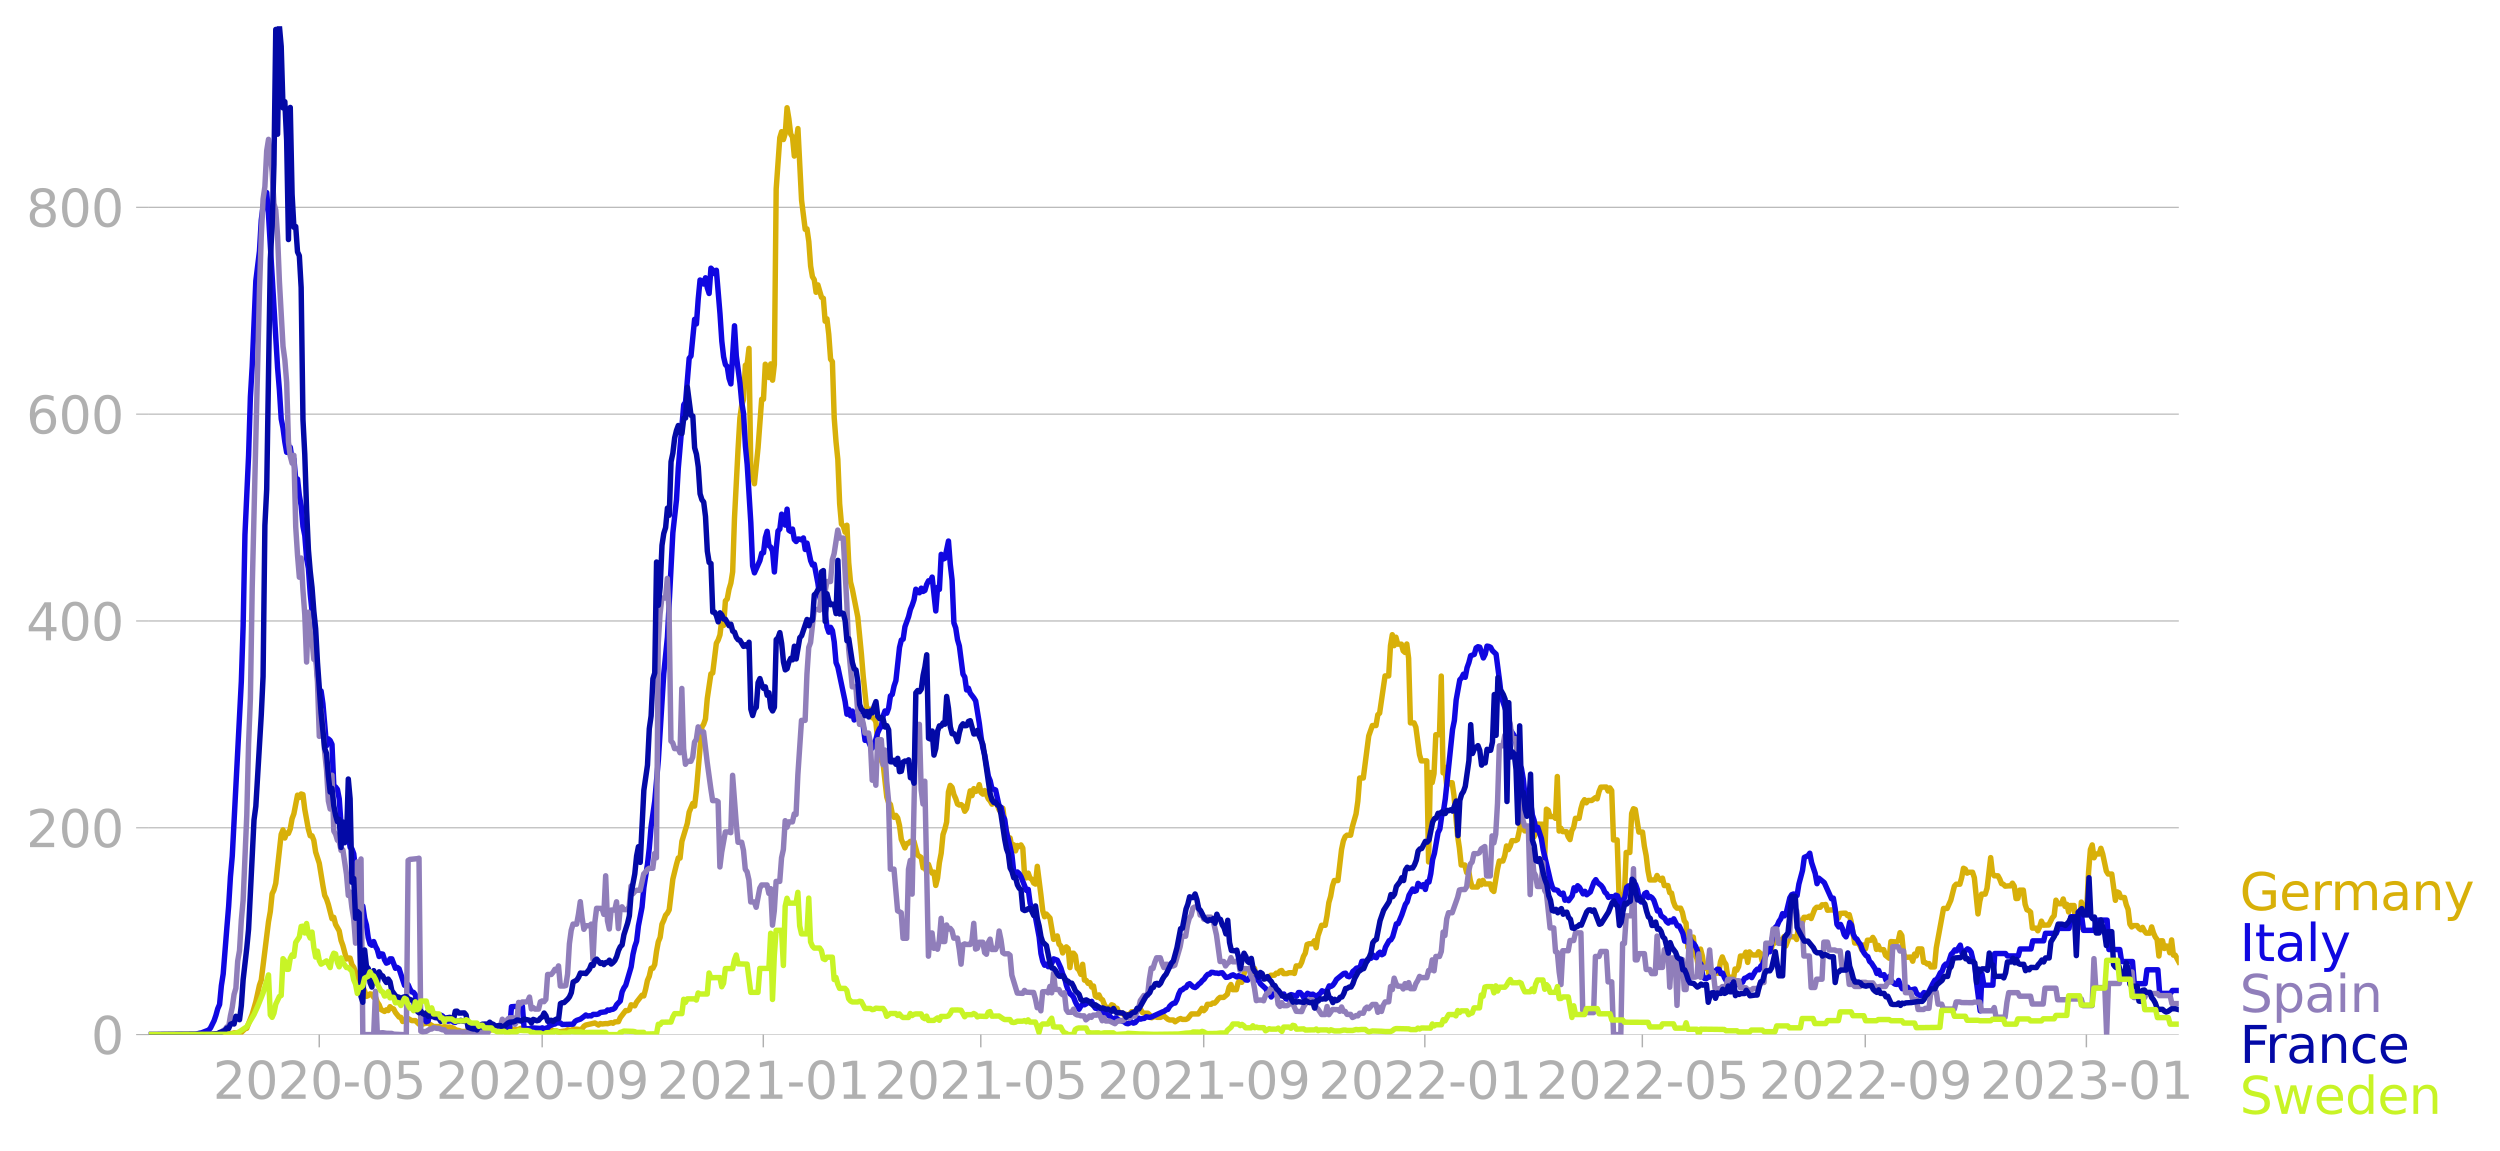 <svg xmlns="http://www.w3.org/2000/svg" xmlns:xlink="http://www.w3.org/1999/xlink" width="916.28" height="421.727" viewBox="0 0 687.21 316.295"><defs><style>*{stroke-linejoin:round;stroke-linecap:butt}</style></defs><g id="figure_1"><path id="patch_1" d="M0 316.295h687.21V0H0v316.295z" style="fill:none"/><g id="axes_1"><path id="patch_2" d="M40.922 284.4h558V7.2h-558v277.2z" style="fill:none"/><g id="matplotlib.axis_1"><g id="xtick_1"><g id="line2d_1"><defs><path id="me4a61883ad" d="M0 0v3.5" style="stroke:#b0b0b0;stroke-width:.4"/></defs><use xlink:href="#me4a61883ad" x="87.755" y="284.4" style="fill:#b0b0b0;stroke:#b0b0b0;stroke-width:.4"/></g><g id="text_1" style="fill:#b0b0b0" transform="matrix(.14 0 0 -.14 58.507 302.038)"><defs><path id="DejaVuSans-32" d="M1228 531h2203V0H469v531q359 372 979 998 621 627 780 809 303 340 423 576 121 236 121 464 0 372-261 606-261 235-680 235-297 0-627-103-329-103-704-313v638q381 153 712 231 332 78 607 78 725 0 1156-363 431-362 431-968 0-288-108-546-107-257-392-607-78-91-497-524-418-433-1181-1211z" transform="scale(.016)"/><path id="DejaVuSans-30" d="M2034 4250q-487 0-733-480-245-479-245-1442 0-959 245-1439 246-480 733-480 491 0 736 480 246 480 246 1439 0 963-246 1442-245 480-736 480zm0 500q785 0 1199-621 414-620 414-1801 0-1178-414-1799Q2819-91 2034-91q-784 0-1198 620-414 621-414 1799 0 1181 414 1801 414 621 1198 621z" transform="scale(.016)"/><path id="DejaVuSans-2d" d="M313 2009h1684v-512H313v512z" transform="scale(.016)"/><path id="DejaVuSans-35" d="M691 4666h2478v-532H1269V2991q137 47 274 70 138 23 276 23 781 0 1237-428 457-428 457-1159 0-753-469-1171Q2575-91 1722-91q-294 0-599 50Q819 9 494 109v635q281-153 581-228t634-75q541 0 856 284 316 284 316 772 0 487-316 771-315 285-856 285-253 0-505-56-251-56-513-175v2344z" transform="scale(.016)"/></defs><use xlink:href="#DejaVuSans-32"/><use xlink:href="#DejaVuSans-30" x="63.623"/><use xlink:href="#DejaVuSans-32" x="127.246"/><use xlink:href="#DejaVuSans-30" x="190.869"/><use xlink:href="#DejaVuSans-2d" x="254.492"/><use xlink:href="#DejaVuSans-30" x="290.576"/><use xlink:href="#DejaVuSans-35" x="354.199"/></g></g><g id="xtick_2"><use xlink:href="#me4a61883ad" id="line2d_2" x="149.035" y="284.4" style="fill:#b0b0b0;stroke:#b0b0b0;stroke-width:.4"/><g id="text_2" style="fill:#b0b0b0" transform="matrix(.14 0 0 -.14 119.787 302.038)"><defs><path id="DejaVuSans-39" d="M703 97v575q238-113 481-172 244-59 479-59 625 0 954 420 330 420 377 1277-181-269-460-413-278-144-615-144-700 0-1108 423-408 424-408 1159 0 718 425 1152 425 435 1131 435 810 0 1236-621 427-620 427-1801 0-1103-524-1761Q2575-91 1691-91q-238 0-482 47Q966 3 703 97zm1256 1978q425 0 673 290 249 291 249 798 0 503-249 795-248 292-673 292t-673-292q-248-292-248-795 0-507 248-798 248-290 673-290z" transform="scale(.016)"/></defs><use xlink:href="#DejaVuSans-32"/><use xlink:href="#DejaVuSans-30" x="63.623"/><use xlink:href="#DejaVuSans-32" x="127.246"/><use xlink:href="#DejaVuSans-30" x="190.869"/><use xlink:href="#DejaVuSans-2d" x="254.492"/><use xlink:href="#DejaVuSans-30" x="290.576"/><use xlink:href="#DejaVuSans-39" x="354.199"/></g></g><g id="xtick_3"><use xlink:href="#me4a61883ad" id="line2d_3" x="209.817" y="284.4" style="fill:#b0b0b0;stroke:#b0b0b0;stroke-width:.4"/><g id="text_3" style="fill:#b0b0b0" transform="matrix(.14 0 0 -.14 180.57 302.038)"><defs><path id="DejaVuSans-31" d="M794 531h1031v3560L703 3866v575l1116 225h631V531h1031V0H794v531z" transform="scale(.016)"/></defs><use xlink:href="#DejaVuSans-32"/><use xlink:href="#DejaVuSans-30" x="63.623"/><use xlink:href="#DejaVuSans-32" x="127.246"/><use xlink:href="#DejaVuSans-31" x="190.869"/><use xlink:href="#DejaVuSans-2d" x="254.492"/><use xlink:href="#DejaVuSans-30" x="290.576"/><use xlink:href="#DejaVuSans-31" x="354.199"/></g></g><g id="xtick_4"><use xlink:href="#me4a61883ad" id="line2d_4" x="269.603" y="284.4" style="fill:#b0b0b0;stroke:#b0b0b0;stroke-width:.4"/><g id="text_4" style="fill:#b0b0b0" transform="matrix(.14 0 0 -.14 240.355 302.038)"><use xlink:href="#DejaVuSans-32"/><use xlink:href="#DejaVuSans-30" x="63.623"/><use xlink:href="#DejaVuSans-32" x="127.246"/><use xlink:href="#DejaVuSans-31" x="190.869"/><use xlink:href="#DejaVuSans-2d" x="254.492"/><use xlink:href="#DejaVuSans-30" x="290.576"/><use xlink:href="#DejaVuSans-35" x="354.199"/></g></g><g id="xtick_5"><use xlink:href="#me4a61883ad" id="line2d_5" x="330.883" y="284.4" style="fill:#b0b0b0;stroke:#b0b0b0;stroke-width:.4"/><g id="text_5" style="fill:#b0b0b0" transform="matrix(.14 0 0 -.14 301.635 302.038)"><use xlink:href="#DejaVuSans-32"/><use xlink:href="#DejaVuSans-30" x="63.623"/><use xlink:href="#DejaVuSans-32" x="127.246"/><use xlink:href="#DejaVuSans-31" x="190.869"/><use xlink:href="#DejaVuSans-2d" x="254.492"/><use xlink:href="#DejaVuSans-30" x="290.576"/><use xlink:href="#DejaVuSans-39" x="354.199"/></g></g><g id="xtick_6"><use xlink:href="#me4a61883ad" id="line2d_6" x="391.665" y="284.4" style="fill:#b0b0b0;stroke:#b0b0b0;stroke-width:.4"/><g id="text_6" style="fill:#b0b0b0" transform="matrix(.14 0 0 -.14 362.417 302.038)"><use xlink:href="#DejaVuSans-32"/><use xlink:href="#DejaVuSans-30" x="63.623"/><use xlink:href="#DejaVuSans-32" x="127.246"/><use xlink:href="#DejaVuSans-32" x="190.869"/><use xlink:href="#DejaVuSans-2d" x="254.492"/><use xlink:href="#DejaVuSans-30" x="290.576"/><use xlink:href="#DejaVuSans-31" x="354.199"/></g></g><g id="xtick_7"><use xlink:href="#me4a61883ad" id="line2d_7" x="451.451" y="284.4" style="fill:#b0b0b0;stroke:#b0b0b0;stroke-width:.4"/><g id="text_7" style="fill:#b0b0b0" transform="matrix(.14 0 0 -.14 422.203 302.038)"><use xlink:href="#DejaVuSans-32"/><use xlink:href="#DejaVuSans-30" x="63.623"/><use xlink:href="#DejaVuSans-32" x="127.246"/><use xlink:href="#DejaVuSans-32" x="190.869"/><use xlink:href="#DejaVuSans-2d" x="254.492"/><use xlink:href="#DejaVuSans-30" x="290.576"/><use xlink:href="#DejaVuSans-35" x="354.199"/></g></g><g id="xtick_8"><use xlink:href="#me4a61883ad" id="line2d_8" x="512.731" y="284.4" style="fill:#b0b0b0;stroke:#b0b0b0;stroke-width:.4"/><g id="text_8" style="fill:#b0b0b0" transform="matrix(.14 0 0 -.14 483.483 302.038)"><use xlink:href="#DejaVuSans-32"/><use xlink:href="#DejaVuSans-30" x="63.623"/><use xlink:href="#DejaVuSans-32" x="127.246"/><use xlink:href="#DejaVuSans-32" x="190.869"/><use xlink:href="#DejaVuSans-2d" x="254.492"/><use xlink:href="#DejaVuSans-30" x="290.576"/><use xlink:href="#DejaVuSans-39" x="354.199"/></g></g><g id="xtick_9"><use xlink:href="#me4a61883ad" id="line2d_9" x="573.514" y="284.4" style="fill:#b0b0b0;stroke:#b0b0b0;stroke-width:.4"/><g id="text_9" style="fill:#b0b0b0" transform="matrix(.14 0 0 -.14 544.266 302.038)"><defs><path id="DejaVuSans-33" d="M2597 2516q453-97 707-404 255-306 255-756 0-690-475-1069Q2609-91 1734-91q-293 0-604 58T488 141v609q262-153 574-231 313-78 654-78 593 0 904 234t311 681q0 413-289 645-289 233-804 233h-544v519h569q465 0 712 186t247 536q0 359-255 551-254 193-729 193-260 0-557-57-297-56-653-174v562q360 100 674 150t592 50q719 0 1137-327 419-326 419-882 0-388-222-655t-631-370z" transform="scale(.016)"/></defs><use xlink:href="#DejaVuSans-32"/><use xlink:href="#DejaVuSans-30" x="63.623"/><use xlink:href="#DejaVuSans-32" x="127.246"/><use xlink:href="#DejaVuSans-33" x="190.869"/><use xlink:href="#DejaVuSans-2d" x="254.492"/><use xlink:href="#DejaVuSans-30" x="290.576"/><use xlink:href="#DejaVuSans-31" x="354.199"/></g></g></g><g id="matplotlib.axis_2"><g id="ytick_1"><path id="line2d_10" d="M40.922 284.4h558" clip-path="url(#peabf8c3497)" style="fill:none;stroke:#b0b0b0;stroke-width:.3;stroke-linecap:square"/><g id="line2d_11"><defs><path id="m0262e76684" d="M0 0h-3.5" style="stroke:#b0b0b0;stroke-width:.3"/></defs><use xlink:href="#m0262e76684" x="40.922" y="284.4" style="fill:#b0b0b0;stroke:#b0b0b0;stroke-width:.3"/></g><use xlink:href="#DejaVuSans-30" id="text_10" style="fill:#b0b0b0" transform="matrix(.14 0 0 -.14 25.015 289.719)"/></g><g id="ytick_2"><path id="line2d_12" d="M40.922 227.547h558" clip-path="url(#peabf8c3497)" style="fill:none;stroke:#b0b0b0;stroke-width:.3;stroke-linecap:square"/><use xlink:href="#m0262e76684" id="line2d_13" x="40.922" y="227.547" style="fill:#b0b0b0;stroke:#b0b0b0;stroke-width:.3"/><g id="text_11" style="fill:#b0b0b0" transform="matrix(.14 0 0 -.14 7.2 232.866)"><use xlink:href="#DejaVuSans-32"/><use xlink:href="#DejaVuSans-30" x="63.623"/><use xlink:href="#DejaVuSans-30" x="127.246"/></g></g><g id="ytick_3"><path id="line2d_14" d="M40.922 170.694h558" clip-path="url(#peabf8c3497)" style="fill:none;stroke:#b0b0b0;stroke-width:.3;stroke-linecap:square"/><use xlink:href="#m0262e76684" id="line2d_15" x="40.922" y="170.694" style="fill:#b0b0b0;stroke:#b0b0b0;stroke-width:.3"/><g id="text_12" style="fill:#b0b0b0" transform="matrix(.14 0 0 -.14 7.2 176.012)"><defs><path id="DejaVuSans-34" d="M2419 4116 825 1625h1594v2491zm-166 550h794V1625h666v-525h-666V0h-628v1100H313v609l1940 2957z" transform="scale(.016)"/></defs><use xlink:href="#DejaVuSans-34"/><use xlink:href="#DejaVuSans-30" x="63.623"/><use xlink:href="#DejaVuSans-30" x="127.246"/></g></g><g id="ytick_4"><path id="line2d_16" d="M40.922 113.84h558" clip-path="url(#peabf8c3497)" style="fill:none;stroke:#b0b0b0;stroke-width:.3;stroke-linecap:square"/><use xlink:href="#m0262e76684" id="line2d_17" x="40.922" y="113.84" style="fill:#b0b0b0;stroke:#b0b0b0;stroke-width:.3"/><g id="text_13" style="fill:#b0b0b0" transform="matrix(.14 0 0 -.14 7.2 119.16)"><defs><path id="DejaVuSans-36" d="M2113 2584q-425 0-674-291-248-290-248-796 0-503 248-796 249-292 674-292t673 292q248 293 248 796 0 506-248 796-248 291-673 291zm1253 1979v-575q-238 112-480 171-242 60-480 60-625 0-955-422-329-422-376-1275 184 272 462 417 279 145 613 145 703 0 1111-427 408-426 408-1160 0-719-425-1154Q2819-91 2113-91q-810 0-1238 620-428 621-428 1799 0 1106 525 1764t1409 658q238 0 480-47t505-140z" transform="scale(.016)"/></defs><use xlink:href="#DejaVuSans-36"/><use xlink:href="#DejaVuSans-30" x="63.623"/><use xlink:href="#DejaVuSans-30" x="127.246"/></g></g><g id="ytick_5"><path id="line2d_18" d="M40.922 56.987h558" clip-path="url(#peabf8c3497)" style="fill:none;stroke:#b0b0b0;stroke-width:.3;stroke-linecap:square"/><use xlink:href="#m0262e76684" id="line2d_19" x="40.922" y="56.987" style="fill:#b0b0b0;stroke:#b0b0b0;stroke-width:.3"/><g id="text_14" style="fill:#b0b0b0" transform="matrix(.14 0 0 -.14 7.2 62.306)"><defs><path id="DejaVuSans-38" d="M2034 2216q-450 0-708-241-257-241-257-662 0-422 257-663 258-241 708-241t709 242q260 243 260 662 0 421-258 662-257 241-711 241zm-631 268q-406 100-633 378-226 279-226 679 0 559 398 884 399 325 1092 325 697 0 1094-325t397-884q0-400-227-679-226-278-629-378 456-106 710-416 255-309 255-755 0-679-414-1042Q2806-91 2034-91q-771 0-1186 362-414 363-414 1042 0 446 256 755 257 310 713 416zm-231 997q0-362 226-565 227-203 636-203 407 0 636 203 230 203 230 565 0 363-230 566-229 203-636 203-409 0-636-203-226-203-226-566z" transform="scale(.016)"/></defs><use xlink:href="#DejaVuSans-38"/><use xlink:href="#DejaVuSans-30" x="63.623"/><use xlink:href="#DejaVuSans-30" x="127.246"/></g></g></g><path id="line2d_20" d="m40.922 284.4 20.925-.081 1.993-.244.499-.162 1.494.122.498-.244.997-.975.498-.162 1.495-3.817.996-3.452.997-4.549.498-1.42 1.993-16.042.498-2.802.498-4.873.498-1.056.498-1.827 1.495-13.482.498-1.219.499 2.234.498-1.38.498.12.498-1.258.498-2.802.499-1.34.996-5.117.498.65.498-.975.499.163.498 4.06.996 5.483.499 1.787h.498l.498 1.259.498 3.208.997 3.086.996 6.132.498 2.72.499.976.498 1.502.996 3.899.498-.366.499 1.95.996 1.786.498 2.6.498 1.38.997 3.736.498-.284.498.04.498 1.787.499.731.498 1.3.498 3.005.498.609.499.081.498.447.498 1.096.498 1.462.498-.203.499-.487.498.122.498.812.498-.04.499 1.38.498.73.498 1.3.996.528.499-.446.498.203.498-1.056.498.447.498.162.499.975.996 1.258.498.082.498 1.137.499-.488h.498l.498-.324.997.568h.996l.996.975.499-.203.498.203.498-.163.996-.122 1.495.934h1.495l.498.163h.498l.498-.122.997.163.498-.041.996.284.499.366.498.203.498.08.498.204.499.081 1.992-.081.997-.487 1.993.08h.498l.498.123h.498l.499.284.996-.447.498-.243.997-.082.498-.203.498-.325 1.495.65.498.122.498-.244.498.244 1.495.04.498-.04.498-.244.499.285 1.993-.244 1.494.528.498.244.499-.163.996.04.498-.324.498-.122.499.081.498-.04.996.325.997.08.498.204h.498l.997-.163.498-.04.498-.325.498.122h.498l.499-.244.996-.04.996.121.499-.284.498-.65.498-.325 2.491-.568.997.568.498-.406.498.122.996-.122.499.04.996-.283.498.162.499-.365.996-.082.498-1.096 1.495-1.95.498.041.498-.243.498-1.381.997.284.498-1.015 1.495-1.909.498.203.498-1.868.498-2.396.499-1.137.498-2.193h.498l.498-1.015.499-3.614.498-2.68.498-1.178.498-3.614.498-1.097.499-1.38.498-.569.498-.934.996-8.406.997-4.061.498-1.787.498.04.499-4.588 1.494-4.954.498-3.087.997-2.396.498.731.498-4.264 1.495-17.421.498-.812.498-1.422.499-5.644.996-6.782.498-.244.997-8.162.498-.894.498-1.421.498-4.183.498 1.584.499-6.741.498-.528.498-2.68.498-1.665.499-3.127.498-14.701.996-19.208.498-8.366.499-3.573.498-1.544.498-9.38.498-.406.498-4.224.499 33.016.996 4.182.996-9.868.997-13.36h.498l.498-9.625.997 3.655.498-3.736.498 4.467.498-4.304.499-48.244.996-14.092.498-1.665.499 2.152.498-1.665.498-7.066.498 3.046.498 4.183.499.812.498 5.239.996-7.554.997 19.696.996 8 .498-.122.499 3.493.498 6.74.498 2.925.498.812.498 3.452.499-2.03.996 3.41.498.285.498 6.294.499-.65.498 4.264.498 6.823.498.69.499 15.432.498 6.578.498 4.873.498 12.143.498 5.604.499.528.498 1.705.498-1.908.498 10.274.498 5.36.499 1.95 1.494 7.634.997 10.193.498 6.05.996 9.544.499-.487.498.081.498 2.315.498.162.498 1.056.499 5.28.996 5.278.498 1.056.997 8.975.498 1.543.498.488.498 2.477.499 1.056.498-.528.498.69.498 2.071.498 3.817.997 2.356.498-1.178.498-.122.499-.487h.996l.996 3.777.997.65.498 2.842.498-.04.498 1.096.499-1.99.498 1.502.498.894.498-.284.498 3.654.499-1.99.498-4.263.498-2.6.498-5.116.499-1.462.498-1.99.498-8.284.498-1.787.498.528.499 1.99.498 1.096.498 1.503.498.284.498-.122.499.447.498 1.38.498-.73.997-4.874.498 1.3.498-1.909.498.772.498-.203.499-1.665.498 2.193.498.406.498-.975.997 2.274.498.569.498.893.498-.243.499-.69.996 2.517.498.69.498-1.137.499 3.818.996 4.75.498-.405.498 2.518.499-.65.498 1.665.498-1.462.498.284.499-.447.498.853.498 7.635.498.568.498-1.3.499 1.382.498.284.498 1.056.498.284.499-4.873.996 7.878.498 4.305.498 1.665.499-.731.996 1.096.996 5.848.499-.65.498-.284.498 2.274.498.487.498 1.909.499-1.218.498-.447.498.447.498 5.238.499-3.939h.498l.498.65.498 3.492.498.488.499 1.177.498-2.761.498 4.345.498.081.498.813.499-.204.498 1.219.498-.285.498 2.762.499.325.498-.65.498 1.056.498.325.498 1.3.499.811h.996l.498-.771.499.203.498.812.498-.04.498 1.258h.997l.498.69.498-.324.498.365.498-.406.499-.65h.996l.498-.365.997-.244.498.853.498.163h.997l.498.487.498.772.996-.366.499.244h.996l.498-.285h.499l.996.813.498.203h.997l.498.487.996-.69.498-.203.499.243h.996l.498-.243.997-1.26H329.389l.996-1.542.498.65.498-.488.499-1.259h.996l.498-.365.498.04.499-.487.498-.69.498-.407h.997l.996-.852.498-1.95.498-.73.499 1.42h.996l.498-1.99.499-.527.498.487.996-3.736h.997l.498.569.498-.812.498.162.498 1.95.499-.326h.996l.498.731.498.447.499-.365.498-.041.498-.528h.997l.498-.569.498.082.498-.65.498-.162.499.852h.996l.498-.243h.997l.498.203.498-2.071h.997l.498-.975.498-1.624.498-.894.498-2.396.499-.203h.996l.498-.812.498 1.909.499-3.25.996-2.923h.997l.498-2.68.498-3.574.498-1.705.498-2.843.499-1.503h.996l.997-8.528.498-2.355.498-1.178.498-.406h.997l.498-2.396.996-3.451.498-3.534.499-6.335h.996l1.495-11.573.996-2.843h.997l.498-2.964.498-.447 1.495-10.234h.996l.498-8.325.498-3.005.499 3.005.498-2.314.498 1.908h.997l.498 1.828.498.446.498-2.314.498 3.939.499 17.746h.996l.498 1.178.997 7.553.498 1.706h1.495l.498 27.777.498-24.57.498 2.762.498-2.436.499-10.721h.996l.498-16.122.498 26.6.499-1.544.498 5.157.498-.893h.997l.498 3.452.996 11.127.498 3.33.499 4.71h.996l.498 2.071.498-.852.499 2.964.498 1.868h1.495l.498-1.665.498 1.056.498-1.218.498.974h1.495l.498 1.625.499.446.996-6.091.498-2.274h.997l.498-1.462.498-2.68.498 1.015.498-.934.499-1.543h.996l.498-.284.997-4.67.498.73.498 1.544h.997l.498-1.056.498 2.883.498-.081.498-.975.499-2.64 1.494.041.499 9.543.498-13.685.498.325.498 1.705h.997l.498.488.498-11.493.498 14.985.498-.771.499.934h.996l.498 1.421.498.772.499-2.437.498-.893.498-2.518h.997l.498-2.6.498-1.745.498-.772.498.853.499-.65h.996l.997-.772.498.325.498-1.99.498-1.218 1.495-.04.498 1.096.498-.853.498.731.499 13.564h.996l.498 14.538.997 1.218.498-.568.498-11.736h.997l.498-10.721.498-1.3.498.203.997 6.213h.996l.498 3.858.498 2.6.499 4.142.498 2.558h1.495l.498-1.218.498.893.498.406.498-.568.499 2.03h.996l.498 1.95.499.121.498 2.315.498 1.3.498.527h.997l.498 1.178.498 2.274.498.65.498 6.7.499.528.498-3.37h.498l.498 4.954.498.934.499 2.721.498-5.32.498 1.909.498 3.37h.997l.498 2.478.498-2.193.498 1.665.499-.61h.996l.498-3.167.498-1.3.499 1.34.498.69.498 3.534h.997l.498.812.498-3.046.498.325.498-1.015.499-2.883h.996l.498-1.056.499 2.802.498-2.883.498.609.498.244h.997l.498-.894.498.447.498 2.152.498-1.015.499-1.909h.996l.498-.243.498-2.559.499.731.498-1.502.498.65h.997l.498-.894.498 2.558.996-2.599.997.082h.498l.498.73.499-3.451.498-1.828.498.812.498-1.624h.997l.498-.325.498.65.996-2.599.499-.487h.996l.498-.69.498.04.499-.122.498 1.584.996-.081h.499l.498.162.498 1.218.498.853.498-1.259.997-.081h.498l.498.65.498-.244.499 1.828.996 5.97h.997l.498.811.498 1.097.498-1.38.498 1.055.499-2.355h.996l.498-.772.498.812.499 2.477.498-1.096.498 1.178h.997l.498 1.543.996.812.498-4.589.997.081h.498l.498-.243.499-2.275.498.772.498 5.036.498.974 1.495-.081.498 1.137.498-1.95.498.488.499-1.908h.996l.498 3.654.499.082.498.406.498-.122.498.934h.997l.498-5.239 1.993-10.842h.996l.997-2.234.996-3.898.498-.528h.997l.498-1.787.498-2.6.498.244.498 1.097.499-.244h.996l.498 1.503.997 9.95.498-3.453.498-1.99h.997l.498-1.624.996-8.406.498 4.304.499.69h.996l.498.894.498 1.26.499.162.498.528.996-.082h.499l.498-.73.498.812.498 3.41.498-.04.499-2.274h.996l.498 3.898.499 1.503.498.203.498.447.498 4.386h.997l.498.73.498-1.055.498-1.584.498 1.096 1.495-.04.996-1.99.499-.569.498-4.264.498.975h.997l.498-1.3.498 2.031.498-.569.498 2.112.499-1.787h.996l.498 5.97.499.162.498-.121.498-6.945.498 1.747h.997l.498-10.112.498-6.092.498-1.259.498 3.534.499-1.056H577l.498-1.543.498 1.543.997 4.71.498.813h.997l.996 7.228.498-2.315.498.244.499 1.3h.996l.498 1.99.498 1.258.499 4.061.498.772.498-.366h.997l.498.772.498.365.498-.65.498.975.499.61h.996l.498-1.706.499 1.665.498 1.096.498.69.498 4.549.498-4.183h.499l.498 2.112.498-.69.498.08.498 1.787.499-3.533.498 4.183h.498l.996 1.868h0" clip-path="url(#peabf8c3497)" style="fill:none;stroke:#d8b009;stroke-width:1.5;stroke-linecap:square"/><path id="line2d_21" d="m40.922 284.4 12.456-.081.498-.04.997-.285.498-.081 1.993-.772.498-.568.996-2.03.498-1.463.499-1.827.498-1.137.498-5.198.498-3.208.997-12.549.498-6.01.498-8.162.498-5.645 2.491-47.96.499-15.31.498-25.096.996-21.726.499-16.163.498-8.447.996-23.431.997-8.163.498-8.568.498-3.818.996-3.736.499 6.213 2.49 41.95.499 6.091.498 7.96.498 2.518.499 3.817.498 2.843.498.08.498-1.461.498 3.452.499-.203.498 5.563.498-.081.498 4.548.498 2.762.499 5.726.498 2.477.498 6.294.498 2.721.499 7.025.498 4.914.498 6.173.498 4.63.997 13.4.498-2.396.498 3.493.996 11.533.499-1.868.498.447.498 1.055.498 11.371.499.366.498.65.498 2.598.498 7.066.498.488.499.04.498 1.665.498.812.498 3.25.498.405.499 1.381.996 8.853.498 1.38.499 3.859.498.284.498 3.411.498 1.787.498 3.492.499 1.746.498.325.498-1.015.498 1.3.499.934.498 1.868.498-.731.498.08.498 1.585.499.893.498-.203.498-.975h.498l.997 2.6.498-.244.498.365 1.495 4.548.498-.527.498.365.498 1.178.499.812.498.122.498.65.498 3.005.498 1.3.499.69.498 1.664.498.082.498.69.498-.203.499-2.112.498.163.498.609.498-.528.499.609.498-.081.498-.284.498.243.498.731.499.122.498.569.498-.082.498-.203.499.528.498.081.498-.324.498.04.498-.284.499.244.996.08.498.163.498.406.997.61.498-.082.498.325 1.495.569.498-.163h.498l.499-.122.498-.284.498.244.996-.285.499.244.498-.325.996.569 1.495-.04h.498l.498-5.89.997-.08 1.494.162.499-.244.498 6.295.498-.122.997.04.498-.243 2.49.162.499-.162.498.284.498-.203.499-.081.498-.61.498-.121.498-.244.499-.08.498-.326.996.04.498.407 2.99-.081.498-.731.498-.325.996-.325.997-.731.498-.406.498.284.499-.081.498.04.498-.405h.996l.499-.122.498-.406 1.494-.203.499-.488.498.081.498-.203.498-.08.499-.326.498-.934.996-1.015.498-2.477.499-1.097.498-.73 1.494-5.077.499-3.41.498-2.153.498-1.462.498-4.224.997-5.157.498-5.36.996-6.457.499-4.386.498-5.93.996-6.984.997-11.33 1.494-23.797.997-9.99 1.494-28.67.997-9.056.498-8.731 1.495-17.422.498-.69.996-12.061.499-.65.996-10.07.498 1.258.498-6.863.499-5.198.498.244.498.852.498-1.705.499 2.761.498 1.543.498-6.944.498.528.498.975.499-.934.996 11.98.498 7.512.498 4.305.499 2.152.498.528.498 3.249.498 1.502.997-15.96.498 8.285.996 7.432.499 5.36.498 3.087.498 8.852.498 5.158.997 15.96.498 11.857.498 1.909 1.495-3.37.498-2.031.498-.122.498-4.183.499-1.705.498 3.939.498.406.498 1.096.498 5.726.499-6.416.498-4.833.498-.568.498-4.061.499 1.34.498 1.665.498-4.386.498 5.807.498.325.499-.65.498 2.884.498.528.498-.69.498.04.499.203.498-.528.498 3.168.498-1.747.997 4.833.498 1.178.498-.203.997 5.238.498 3.696.498 1.705.498-.365.498 2.883.499 4.061.498 1.462.498-1.34.498.893.499 3.127.498 5.685.498 1.219 1.993 9.462.498 3.492.498-1.34.498 1.787.499-1.3.498 2.437.498-.447.996-1.462.499 2.071.498 1.584.498 3.858.498-1.178.499 1.625.498 1.137.498.528.996-2.437.499-1.787.498-1.096.498-.61.498-2.923.498-1.34.499.609.498-1.38.498-3.371.498-.407.499-2.314.498-1.462.996-9.137.498-2.03.499-.244.498-3.412.996-2.761.499-1.99.498-1.178.498-1.502.498-2.883.498.852.499.122.498-1.259.498.894.498-.285.498-1.665.499-.974.498.162.498-1.177.996 9.3.499-6.498.498.568.498-9.624.498 1.3.499-.204.996-4.751.498 6.416.498 4.345.499 11.737.498 1.38.498 3.249.498 1.706.997 7.756.498.812.498 3.533.498-.487.499 1.38.996 1.3.498.812.997 6.132.498 3.899.498 2.964.498 1.828.997 5.888.498 1.218.498 2.275.498.08.499.204.996 4.548.498.203.498 2.315.499 1.015.498 3.574.498 1.868.996 4.386.499 4.588.498 1.503.498-1.462.498.447.499.853 1.494 3.776.498-.284.499 3.736.498 1.706.996 2.274.997 5.36.498 4.548.498 2.153.498 1.056.499-.285.498.69.498-.365.498-.609.498-1.178.997.366.996 2.193.498 1.584.499 1.015.498 2.07.498 1.382.498.974.499.366.498.609.498 1.3.996 1.99.499-.854.498-.487.498.122.498-.284.498-.447.499.244.498-.447.498 1.137.498.73.499.082.498-.122.498.731.996.731.499.122.498.406.498.203.498.731.499.163.498-.366.498.163.498.568.498-.04.997.406.498.406.498.08.997-.486.498.324.498-.162.996-1.178.499.244.498-.162.498-.041.498-.447.997.163.498-.122 2.99-1.38.498-.163.498-.406.498-.122.498-.853.498-.487.499-.325.498-.081.498-.934.498-1.544.498-1.015.499-.162.498-.447.498-.162.498-.813.498-.243.997.893.498.163.498-.366.499-.568.498-.366.498-.61.498-.405.498-.772.499-.528.498-.08.498-.488.498.04.498.163h.499l.498.122.498-.163.498-.04.997 1.259.498-.041.498-.163.498-.324.499-.163.996.569.498-.325 1.495.609.498.569.498.04.499-.73.498-.041.996.243.498.488h.499l.498 1.015 1.495 1.38.498.975.498.406.498.894.498-.853.997.365 1.494.163.499-.488.498 1.3.498.122.498-.406.499-.853 1.494.447.498-1.016h.499l.498.569.498.893.996-1.259.499.244.498.081.498-.081.996.69.499-.528.498-.365.498-.731.498.244h.499l.498-.488.498-1.096.498.122.498-.325.499-.69.498-.894 1.993-1.624.498-.082.498.813.498.162.499-.406.498-1.056.498-.365.498-.528.997-.203.498-1.665.498-.04.498.202.499-.243.498-.731.498-.041.498-.934.498.609.499.162.498-1.096.498-.406.498.69.498-.284.499-1.787.996-1.787.498-.243.498-.853.997-3.533.498-.081.997-2.356.996-2.924.498-.69.498-1.827.997-1.706.498.65.498-.203.499-1.99.996.893.498-.568.498 1.34.499-2.112.498.081.498-2.314.498-3.858.498-1.706.997-5.726.498-.974.498-3.533.498-1.422.499-3.33 1.993-19.086.498-2.437.498-5.685.996-5.523.499-.528.498-1.015.498.853.498-2.64.498-1.38.499-1.91.996-.365.498-1.787.499-.324.498.121.996 2.965.498-1.015.499-2.234.498.081.498.244.498.934.997.934.996 7.635.498 4.304 1.495 4.467.498 4.305.498.203.997 1.503.498 2.03.996 5.929.499 1.056.498 2.883.498 4.914.498 1.705.499-.121.498-.244.498 3.614.498 1.543.498 2.6.499-.691.996 3.086.498 3.127 1.495 6.335.498 2.193.498 1.625.499.771.498.04.498.163.498.772.498.325.499-.366.498 1.95.498-.285.498.406.997-1.34.498-2.193.498.772.498-1.34.499.446.996 1.787.498-.69.498.934.997-.772.996-2.68.498-.69.499.812.996.812.498.69.499 1.138.498.406.498 1.015.498-.203h.498l.499.446.498-.852.498.203.997 3.167.498-2.03.498-.69.498-2.803.498-.406.499.244.498-.569.498-.771.498.771.498 1.422.499 2.802.498.528.996-2.315.498-.284.499 1.38.498-.284.498.325.498.69.997 2.965.498-.203.498 1.502.997.731.498.894.498.406.498-.731.499.406.498-.853.996 1.95h.498l.997 2.03.498 2.152.498-.04.498.568.499-1.178.498 1.016.498.284.498.73.498 1.179.499 3.167.498.61.498 3.167.498.771h.499l.498-.324.498-.163.498-.853.498-.203.997-1.015.498.04.498 1.178.498-.122.499 1.3.498.812.498.447.498.609.499.325.498-.731.498.447.498-.082.997-.852.498.203.498-1.056.498-.163.997-.69.498.65.996-1.787.499-.528.498.162.498-1.015.498-.487 1.495-3.98.498.528.996-5.32.499-1.38.498-.447.498-1.178.498-.73.499-1.422.498.609.498-.772.996-4.182.499-.853.498-.203.498.081.498.325.499-3.127.996-3.736.498-3.614.997-.447.498-.69.498 2.558.996 3.005.499 2.802.498-1.502 1.494 1.218 1.993 4.426.499-.162.498 2.883.498 4.345.498.69.498-.69.499 1.137.498 1.665.498.61.498-1.34.498-2.6.499.65.498 2.559.498 1.015.498.325.499.893.498.61.498 1.461.498.894.498.65.499.324.498 1.3.498.446.996 1.544.499 1.34.498-.853.498 1.3.498.04.499-.162.498 1.462.996-1.016.498 1.178.499.61.498.365.498.08.498-1.096.499 1.34.498.934h.498l.996-.406.499.772.498-.04.996-.244.498 1.218.499.447.498.203.498-.285.498-.609.997.366 1.494-2.924.499-.853.498-.162.498-.813.498-1.055.498-.406.499-1.462.498-.528.498.365.997-3.046.498-.487.498-.73.498.283.997-1.583.498 2.193.498-.285.996-.893.499.244.498.65.498 2.111.498 1.584.498 4.873.997 7.594.498-10.152.498 3.086h2.491l.499-8.69h2.989l.498.65h2.99l.498-1.91h2.989l.498-2.233h2.99l.498-2.071h2.989l.498-1.34h2.99l.498-3.208h2.989l.498 3.736h2.99l.498-2.802h2.989l.498 8.081h2.99l.498 3.29h2.989l.498 6.09h2.99l.498-3.817h2.989l.498 6.498h2.99l.498-.812h1.993" clip-path="url(#peabf8c3497)" style="fill:none;stroke:#1007e1;stroke-width:1.5;stroke-linecap:square"/><path id="line2d_22" d="m40.922 284.4 17.936-.081.997-.122.996-.487.498-.447.498-.244.499-.73h.498l.498-3.087.498-2.315.499-3.533.498-1.705.498-7.472.498-2.884.498-8.365.499-5.483.996-23.269.498-19.736.499-12.426.498-30.417 1.993-81.503.498-15.188.498-10.193.498-3.411.498-9.868.499-3.127.498 3.858.498 5.157.498 8.65.498 1.787.499 7.147.498 12.426.996 17.869.499 3.695.498 6.213.498 16.407.498 3.857.498 1.95.499-2.153.498 19.655.498 7.838.498 6.01.498-5.279.499 8.812.498 6.782.498 12.995.498-13.685.499 4.954.498 2.761.498 5.239.498-.73.498 6.984.499 14.904.498-7.27.498 5.036.498 6.782.499 4.71.498 8.488.498 2.233.498-9.3.498 15.351.499.853.498 1.665.498.365.498 2.437.498-.162.997 6.74.498 5.808.498-.934.498 4.345.499 3.005.498 6.7.498-22.334.498 2.192.499-3.005.498 48.285h2.99l.497-11.899.499 11.493 1.494-.122.997.163 1.494.04.498.203 2.492.122h.996l.498-47.879.498-.284 1.993-.203.498-.122.499 47.554.498.162.996-.121.997-.61.498-.04.498-.366.997.203h.498l.996.406.498-.04.499.609 2.49.04.499.082.996-.081 1.495.08.996.082 1.495.04h.996l.499-.121 1.993.081.996-1.99.498.163H137.576l.498-1.868.498.852.499.122.498-1.015.498-.365h.997l.498 1.786.498-.771.498-5.239.498.406.499-.528h.996l.498-.203.499-1.137.498 3.249.498-.366.498.407h.997l.498-1.99.498-.244.498.203.498-.609.499-6.863h.996l.498-.61.499-.811.498.325.498-1.26.498 5.523h.997l.498-.121.498-3.168.498-8.325.498-3.695.499-1.706h.996l.498-2.72.499-3.452.498 4.426.498 3.167.498-.974h.997l.498-.447.498 9.787.498-10.152.498-3.98 1.495.04.498 1.625.499-10.6.498 12.346.498 2.274.498-5.198h.997l.498-2.274.498 7.35.498-5.4.498-.57.499.772h.996l.498-.893.498-5.604.499 2.152.498-.609.498-.365h.997l.996-4.508.498-.487.498-.731.499-.325h.996l.498-4.061.499 1.178.498-59.087.498-7.92.498-4.385h.997l.498-5.4.498 9.664.498 35.046.498.487.499 1.584h.996l.498 1.137.499-17.665.498 16.61.498 4.223.498-.812h.997l.498-1.138.498-4.142.498-.73.498-3.452.499 1.38h.996l.996 8.366.997 7.269.498 3.249h.997l.498.284.498 17.95.498-4.062.997-5.563h.996l.498.203.499-15.757.996 13.077.498 5.32h.997l.498 2.233.498 5.198.498.69.498 2.234.499 6.05h.996l.498 1.463.997-5.239.498-.893h1.495l.498 2.314.498-1.3.498 10.031.498-3.939.499-8.081h.996l.498-6.497.499-2.275.498-7.918.498 1.786.498-1.462h.997l.498-2.192.498.162.498-10.924.997-14.944h.996l.498-12.67.499-7.391.498-1.34.996-9.097h.997l.498.203.498-5.604.498-2.761.498 3.37.499-2.883h.996l.498-5.97.499-1.705.996-6.457.498 2.193h.997l.996 17.99.498 12.426.997 10.477h.996l.498 6.782.499 3.533.498-2.112.498 1.747.498 2.761h.997l.498 2.762.498 10.193.498-2.315.498 3.695.499-12.507h.996l.498 6.863.498-4.02.499 8.608.498 5.28.498 18.842h.997l.996 11.452.996.528.499 7.026h.996l.498-18.965.499-2.437.498 9.26.996-46.66h.997l.498 18.03.498 3.858.498-6.254.997 48.081.498-6.375h.498l.498 4.223.498-.893.499 1.137.498-2.437.498-6.05.498 6.375h.499l.498-4.548.498 1.137.498-.203.498.65.499 2.03h.996l.498 3.086.498 4.061.499-5.32.498-.243.498.162h.997l.498-1.056.498-4.75.498 7.065.498-.203.499-1.665h.996l.498 2.843.499.446.498-3.208.498-.934.498 2.843h.997l.498-1.056.498-4.02.498 2.396.498 3.533.499.325h.996l.498.406.498 5.482 1.495 4.914 1.495.081.498-.812.498.487 1.993.081.498 1.747.499 2.436.498-.487.498 1.34.498-5.239.997-.04.498.325.498-1.747.498 1.747.498-5.402.499 4.468.996.04.498.975.498.446.499-.527.498 4.629.498.731h.997l.498-.853.498 1.3.498.284.498.04.499.204H298l.498 1.096.498-.406.499-.69.498.406.498-.61h.997l.498-.527.498.893.498 1.178.498-.812.499.893h.996l1.495.73.498-.527.498-.244h.997l.498-.243.498-.65.498-.325.498.528.499-.61h.996l.996-2.03.499-2.233.996-1.421h.997l.498-4.468.498-3.045.498.081.498-1.665.499-1.259h.996l.498 1.543.499 1.137.498-.893h.498l.498.487h.997l.498-.243 1.494-5.158.499-2.802h.996l.498-3.086.498-1.868.499-.772.498-2.03.498-.285h.997l.498 2.234.498-.162.498 1.258.498.122.499-.65h.996l.498.528.997 4.346.996 7.31h.997l.498 1.218.498-.69.498-.366.498-1.219.499 1.138h.996l.498-.61.499 2.965.498-.487 1.494.04h.499l.498 1.99.498.893.498 2.559.498 3.33.499-.163h.996l.498.203.498-1.38.499-.731.498-.203.498-1.178h.997l.498.61.498 3.816.498.61.498-1.016.499.813h.996l.498-.285.499-.853.498.447.996 2.234 1.495.08.498-1.258.498-.812.997-1.178h.996l.498 2.193.498-.122.499.488.996 1.502h.997l.498-2.193.498 2.234.996-1.422 1.495.041.498.447.498-1.178.499 1.178.498.04.498.813h.997l.498.852.498-.203.498-.325.498.082.499-.731h.996l.498-1.26.499-.405.498.406.996-1.137h.997l.498 2.152.498-1.38.498 1.136.498-1.705.499-.894.996-.04.498-4.183.498.812.499-3.127.498 1.462.498.731.997.04.498.732.498-1.462.498 1.096.498-1.38.499 1.664h.996l.498-1.42.499-.813.498-1.137.498.325h1.495l.498-1.95.498-.08.498-2.843.498 3.005.499-3.94h.996l.498-1.38.498-5.32.499.934.498-4.548.498-1.706h.997l.996-2.802.498-1.421.498-2.03.499-.122h.996l.498-.772.498-3.98.499-2.233.498-.569.498-2.315h.997l.498-.243.498-1.056.996-.65.499 8.081h.996l.498-11.005.499 1.909.498-2.355.498-8.528.498-15.797h.997l.498-2.884.498 2.071.498-6.578.498 1.34.499 4.101h.996l1.993 22.376.498 1.624h.997l.498 18.843.498-12.183.498 5.97.498.975.499 3.005h.996l.498-6.538.499 7.634.498.853.996 9.462h.997l.498 6.538.498.163.498 5.4.498 3.452.499-9.3h1.494l.498-2.801h.997l.498-2.112h1.495l.498 21.28h.996l.499.65h1.494l.498-15.432h.997l.498-1.381h1.495l.498 8.365h.996l.499 14.498h1.993l.498-25.056h.498l.498-7.594h1.495l.498-12.954.498 25.056h.498l.499-1.706h1.494l.498 4.345h.997l.498 1.137h.997l.498-10.314.498 8.609h.996l.499-4.873h.996l.498 10.314.499-8.04h.996l.498 13.035.498-12.589h.997l.498 8.244h.498l.498-6.416.499-9.584.498 12.589h.996l.498-.203.499-6.173.498 6.417.498-2.762h1.495l.498-4.751.498 6.172h.498l.499 4.467h1.494l.498-.568h.997l.498-1.99h1.495l.498.366h.996l.499 1.949h1.494l.499.609h.996l.498-.406h1.495l.498-1.665h.996l.499-10.802h1.494l.498-3.899h.997l.498 3.94h1.495l.498-2.031h.996l.499-6.944h1.494l.499 3.533h.996l.498 8.934h1.495l.498 8.65h.996l.499-2.275h1.494l.498-10.193h.997l.498 2.153h1.495l.498.243h.996l.499 4.305h1.494l.498 4.914h.997l.498.568h1.495l.498-1.137h.996l.499.163h1.494l.498.771.499.325h.498l.498-.122h1.495l.498-.893.498-.325h.498l.499-9.706h1.494l.499 1.178h.996l.498 11.452h1.495l.498 1.827h.996l.499 2.802h1.494l.499-.324h.996l.498-4.508h1.495l.498 3.37h.996l.499 1.34h2.989l.498-1.949h.997l.498.163 2.99.04.497-.162h1.495l.498 2.396h2.99l.498-.894.498 2.64h2.49l.5-4.101.497-2.64h2.491l.499.975h2.989l.498 2.152h2.99l.498-4.345h2.989l.498 3.167h2.99l.498-.203h2.989l.498 1.828h2.491l.498-12.914.499 7.96h2.49l.499 12.913.498-14.05h2.99l.498-3.168h2.989l.498 7.025h2.99l.498-1.096h2.989l.498.568h2.99l.498 2.193h1.993" clip-path="url(#peabf8c3497)" style="fill:none;stroke:#907eba;stroke-width:1.5;stroke-linecap:square"/><path id="line2d_23" d="m40.922 284.4 16.94-.081 1.993-.203.498-.285.996-.324.498-.285.499-.609.498.122.498-1.178.498-.203.499.122.498-2.112.498.325.498.61.498-3.858.499-7.148.996-8.65.498-5.198 1.495-30.05.498-3.737 1.495-25.096.498-10.6.498-41.502.498-9.95.997-63.228.498-9.137.498-16.894.498-37.158.499 28.792.498-29.685.498 5.563.498 16.894.499-1.706.498 10.559.498 27.33.498-36.305.498 23.838.499 9.096.498-.203.498 6.985.498 1.056.498 8.731.499 36.305.498 9.624.498 15.107.498 11.046.499 5.929.498 4.467.498 6.538.498 4.792.498 9.218.997 13.97.996 9.706.499 1.38.498 6.132.498 4.467.498-1.015.498 4.751.499 2.64.498 1.746.498-.609.498 7.716.498-6.985.499 5.685.498-.73.498-16.772.498 5.441.498 22.945.499-1.056.498 10.924.498-1.868.498.487.499 22.863.498 1.625.498-14.376.498 4.467.498.609.499 3.94.498 1.177.498-4.508.498 2.315.499 1.259.498-3.249.498.893.498.244.498 1.056.499.73.498-.933.498.73.498 2.437.997 1.422.498.284.498.122.498 1.096.498-1.056.499-.162.498-.04.498.568.997.406.498.162.498 2.437.996.853.499-.488.498.69.498.245.498-.447.498.974.499-.243 1.494.609.499.04.498.204.498.771.498-.487.498-.122.499-.325.996-.162.996.65.499-2.315.498-.04.498.527 1.495-.04.498.609.498 3.33.997.365.498.122h.498l.498.243.499-1.055.996-.528 1.495-.04.498-.488.498.447.498.121.498.488.997-.122h.498l.498.609 1.495-1.3.498-.243.997-.081.498-.163.498-.365.498.04.498.244.499-.203.498-.325 1.495.325.498.73.498-.974.996.366.499-.122.498-.61.498-.324.498-1.056.498.731.499 1.543.498-.244.498-.04.498.325.499-.447.498-.244.498-.08.498-4.143.498-.244.499-.04.996-.934.498-.65.498-1.137.499-2.924.996-.528.498-.771.499-1.178.498.081.498-.04.498.121.997-1.218.498-1.259.498.244.498-1.38.498-.366.997 1.177.498-.203.498.528.499-.568h.498l.498-.65.498 1.056.498-.406.499-.569.498-1.056.498-1.665.498-1.056.498-.487.499-2.802.996-3.127.498-2.071.498-6.213.997-5.32.498-4.914.498-2.558.499 4.304.996-19.817.996-6.904.499-10.03.498-3.493.498-10.233.498-1.584.499-30.498.498 11.899.498-5.036.498-11.451.498-3.29.499-1.584.498-5.36.498 1.95.498-14.701.498-2.356.499-4.223.498-2.03.498-1.34.498 1.99.499.202.498-4.183.498-.08.498-8.448.997 7.716.498.203.498 8.731.498 1.747.498 3.492.499 7.39.498 1.625.498.65.498 3.98.499 9.502.498 3.127.498.285.498 13.36h.498l.499.975.498 1.705.498-2.477.498.569.498 1.137.499.08.996 1.747.498-.406.499 1.909.498.284.498 1.421.498.65.498.162.997 1.665.498-.446.498.528.498-1.219.499 18.396.498 1.747.498-1.706.498-.569.498-6.781.499-1.097.498 1.625.498 1.055.498-.406.499 2.315.498-.69.498 4.101.498.894.498-1.016.499-18.599.498-.487.498-1.421.498 2.964.499 5.117.498 2.152.498-.325.498-1.827.498-1.015.499.406.498-3.736.498 3.492.996-5.848.499-.527 1.494-4.468.499 1.706.498-1.624.498.122.498-6.985.498-.447.499-.934.498-.406.498-4.548.498-.325.498 13.97.499-7.595.498 2.03.498.976.498-.163.499.081.498 2.518.498-14.62.498 14.742.498-.325.499.163.498 1.949.498 5.563.498-.568.997 6.578.498 1.706.498.325.498 3.167.499 6.336.498 1.299.498.406.498 1.34.498-1.137.499 1.503.498-1.665.498.528.498-1.787.498-1.3.499 4.061.498.61.498-.325.498.609.498 2.03.499-.365.498 1.137.498 8.771.498.041.499-.447.498 1.097.498-1.625.498 3.655.498-.122.499-2.517.498-.285.498.082.498-.407.499 4.914.498-.203.498 1.706.498-24.853.498-.61.499.326.498-.69.498-3.818.498-2.315.498-3.33.499 22.944.498.204.498-2.193.498 6.619.498-1.827.499-4.792.498-1.422.498.04.498-.852.499.366.498-7.635.498 3.29.498 5.035.498 1.909h.499l.498.73.498 1.462.498-2.517.498-1.746.499-.65.498.528.498-.04.498-1.138.499-.203.996 3.655.498-.081.498-.934.499 1.624.996 2.274 1.993 13.604.498 1.665.498.65.499-.04.498.77.498.245.498 2.436.997 6.741.498 2.6.498 1.38.498 3.899.498.934.499 1.746.498-.081.498 2.03.498.934.499.406.498 5.442.498.284.498-.162.498-.366.499-.081.498.853.498 1.096.498-2.599.499 3.533.498 1.99.498 2.924.498 1.502.997.935.996 4.913.498 1.26.498.08.499.569.498.934.498.65.498.04.498-.203.499.853.498.487.498.244.498.487.499.04.498.935.498 1.178.996.934.499 1.421.498.406.996-.284.997.568.498.61.498.365.498-.203 1.495.975.498-.122.997.406.498-.081.996.609.499-.772.498.894.498.365.498-.162.498.121h.499l.498.325.498.853.498-.65.498.163.499-.61.498-.243.498-.04.498-1.056.498.162 1.993-3.533.997-.934.498-1.259.498-.203.498-.975.499-.121.498.487.498-.528.498-1.097.499-.812.498-.568 1.494-3.087.499-.527.996-3.655.996-5.239.499-.122.996-5.279.498-1.34.498-2.03.499.202h.498l.498-.974.498 1.543.499 2.518.498.487.996 1.99.498.528.499.365.498-.365.498.162.498-.446.498 1.258.499-2.477.498 1.26.498.162.498 1.502.499.812.498 1.665.498-3.736.498 6.092.498 2.193.997.121.498-.203.498 2.112.499 2.965.498-2.6.498-1.624.498.894.498 1.38.499.366.498-1.218.498 2.802.498.852.498.569.499.975.498-1.34.498.324.498 1.503.498-.163.499-.528.498.853.498.488.498.934.499.203.498.934.498.406.996 1.38.499.285.996.081.498-.406.997 1.868.498-.325.498.325.498-.122 1.495.203.498-.487.997.528.498.04.498-.162.498 1.624.498-2.03.499.081.498-.61.498.123.498-.122.499.081.498-2.071.498 1.706.498.203.498 1.137.499-.894.498.366.498-.244.498-.69.498-.081.499-.934.498-1.381.498-.081.498-.325h.499l.498-.894.498-1.462.996-1.827.997-.731.498-.162.997-2.437.498-.61.498-1.258.498-2.802.498-.65.499-.284.996-5.117.996-2.883 1.495-2.355.498-1.95.498.569.499-.69.498-2.112.996-1.3.499-1.096.498.771.498-2.883.498-.771.498.365.499-.203.498.04.498-.852.498-1.3.499-2.518.498-.568.498-.122.996-1.95.499.204.498-.569.996-4.954.498-.934.499-.162.498-1.3.498.04.498-.405.498.406h.499l.498-.853.498.081.498-.244.499.366.996-2.762.498 9.503.498-9.665.499-1.706.498-.771.498-1.38.997-7.067.498-9.909.498 7.92.498-1.219.997-.934.498 1.3.498 4.06.498-.812.498.203.499-3.736.498.325.498-.081.498-2.274.499-13.036.498 11.208.498-15.878.498 3.452.498.365.499.894.498 1.3.498 28.06.498-27.167.498 14.944.499-1.421.498.568.498 4.305.498 14.7.498-26.72.499 18.03.498.203.498 4.751.498 1.868.499-3.045.498-8.528.498 18.111.498 1.544.498 4.101.499.244.498-.772.498 1.787.498 2.274.499 1.746.498 1.3.498 3.005.498 1.3.498 2.842.499.163.498-.488.498.934.498-.73.498-.407.499 1.543.498-.487.498-.081.498 1.462.498.487.499 2.396.498.122.498-.366.498-.203.499-.446.498.121 1.494-3.654.499-.528.498-.041.498.406.498-.365 1.495 3.939.498-.203 1.993-3.168.996-2.558.499-.488.498 1.056.498.406.498 5.28.499-.934.498-3.046.498-2.112.498.203.498-.568.499-.203.498-6.051.498.487.498 3.046.498 2.152.499-.487.498.568.498.325.498.69.498 2.031.499 1.543.498.406.498 1.95.498-.041.499-.893.498 1.949.498-.122.498.731.498 1.543.499.447.996 3.98.498-2.884.499 1.34.996 1.34.498 1.381.498.366.499.162.498 2.883.498.041.498 1.178.498 1.584.499.812.996.162.996.975.499-.285.498-.527.498.284.997-.203.498 4.914.498-1.828.498-.771.498-.041.499 1.543.498-1.462.498.122h.498l.498-1.137.499 1.137.498-.284.498-1.747.498 1.584h.499l.498-2.72.498 3.776.498-.69.498.365.499-.243h.996l.498-.894.997 1.503 1.494-.203h.499l.498-2.112.498-1.543.498-.203.498-1.909.499-.893h.996l.498-.853.997-4.386.996 6.62h.997l.498-10.518.996-1.34.997-9.99h.996l.498 8.568.997 1.909.996 1.827h.997l1.494 1.828.498 1.015.499.365h.996l.498.894.498-.406.499.08.996.529h.997l.498 7.066.498-2.721.498-.203.498-.487h1.495l.498-4.711.498 3.655.499 1.462.498 1.949.498.934h.997l.498.244.498.65.996.243.499-.162h.996l.498 1.056.498.487.499.325.498-.69.498.974h.997l.498.934.498-.162.996 2.152.499.122h.996l.498-.406.499.65.498-.61.498.122.498-.203 1.495-.081.996-.163.997-.162h.996l.498-.528.499-1.015.498-.447.996-1.462h.997l.498-1.096 1.494-1.26.499-1.055h.996l.498-2.071.499-.65.498-2.071.498-.284.996-.082h.499l.498-.324.498-1.219.498 1.868.498-.08.499.811h.996l.498.406.498 5.32.499-3.655.498.65.498-.69h.997l.498.406.498-4.751.498 3.167.498.081.499 3.168 1.992-.04.499.446.498-1.38.498-3.006h.997l.498-1.015.498 1.259.498-.934.498 1.096.499.244h.996l.498 1.746.499-.609.498.365.498-.65 1.495.041.498-.812.498-.528.498-.73.498.527.499-1.096h.996l.498-4.427.997-1.624.996-3.249h.997l.498.122.498.244.996-1.097.499-1.096h.996l.498 10.477.499-11.899.996-1.015.498 1.746h.997l.498-10.233.498 10.558.498.69.498-.446.499 4.386H577l.498-3.574.498 1.95.499 1.42.498 3.656.498-3.818h.997l.498 9.097.498.65.498.243.498-.447.499 2.315h.996l.498-3.29.498 1.625.499 4.224.498.568h1.495l.498 4.102.498.08.498-3.045.498-.081.499.65h.996l.498 1.421.499.61.498.893.498 1.42.498.326h.997l.498.446.498.285.498-.163.997-.73h.996l.996.243h0" clip-path="url(#peabf8c3497)" style="fill:none;stroke:#0309a6;stroke-width:1.5;stroke-linecap:square"/><path id="line2d_24" d="m40.922 284.4 21.922-.081 1.993-.244.996-.487 1.993-1.34 1.993-3.37.996-2.194.997-2.477.498-1.259 1.495-4.954.498 10.964.498.69.498-1.136.498-2.478.997-2.111.498-.284.498-10.112.499.65.498 2.274h.498l.498-3.005.498-.975.499.406.498-3.817.996-1.503.498-2.883.499-.081.498 1.868.498-2.6.498 2.884.499 1.096.498-1.624.498 4.223.498 2.64.498-1.624.499 2.599.498.974 1.495-.893.996 1.827.498-2.761.498-1.178.499.203.498 2.396.498 1.137.498-2.436.498 1.218.997 1.421h.498l.996.975.499 2.396.498 1.178.498 2.558.498-1.584.499-.04.498-.488.498-2.07.996-.529.499-1.218.498.893.498.244.498.934.499 1.259.996 1.909.498.284.498 1.137.499-.122.498-1.096.498 1.705.498-.162.498.04.499 1.503.498-.122.498.122.498.73.997-1.989.498.284.498 1.625.498.812h.499l.498.69.498-2.436.498 2.193.498-.366.499-2.03h1.494l.498 2.233.499.447.498-.812.498 1.665h1.495l.498 1.056.498.08.498.935.499-.69h1.494l.997.65.498-.123h1.993l.498-.325.498.244.498.487.499.203h1.494l.499.894.498-.284h.498l.498.69 1.993.04.498.61.498.122.499.284h1.494l.498-.122.499.365.498.163.498-.406h1.993l.498-.325.498-.04.997.08h.996l.499.122.498.366h.498l.498.162h1.495l.498.447.498-.122.498-.365.997-.082h.996l.499-.446.498.122.498.446h1.993l.498.122.498-.406.498-.122.997.081h1.495l.996.203 1.495-.04h4.483l.499.609h2.989l.498-.61.498-.121.499-.244 2.49.082.499.08.498.204h1.993l.498.609.498-.162 1.495-.041h.997l.498-2.64.498.082.498-.65 2.491-.04.498-1.422.499-.894h1.993l.498-3.939.498.853.498-.974h1.993l.498.324.498-1.949.499.284h1.993l.498-5.766.498 1.3 1.495-.041h.996l.498 2.518.498-.934.499-4.061h1.993l.498-2.396.498-1.34.498 2.436 2.491.081.997 7.757h1.992l.499-6.579h2.49l.499-9.665.498 18.193.498-12.061.499-6.944h1.494l.499 9.665.498-16.285.498-2.193.498 1.34h1.993l.498-2.964.498 9.218.499 2.193h1.494l.499-9.827.498 12.02.498 1.178.498.528h1.495l.498.73.498 2.194.498.243.499-.65h1.494l.499 6.133.498-.569.498 1.828.498 1.177h1.495l.498.569.498 2.274.498.609.499.284h1.494l.499-.203.498.081.996 1.91h1.495l.498.324.498-.081.498-.325.997.081h.996l.498.69.499 1.462.996-.771h1.495l.498.528.498-.406.498.609.499.365h1.494l.499-1.096.498.568.498-.324.498-.122h1.495l.498 1.015.498.284.498-.69.499 1.177h1.494l.997-.69.498.65.498-1.056h1.495l.498-.162.498-.61.498-.974 1.495-.04.997.08.996 1.787.498-.568h1.495l.498-.325.498.244.498.69.499-.203 1.993.081.498-1.137.498-.203.498 1.259 1.993-.04.996.69.499.284h1.494l.498.73.499.082.498-.081.498-.284h1.495l.498-.163.498.325.498-.528.499.61h1.494l.499 1.217.498 1.625.498-1.868.498-.447h1.495l.498-.934.498-.65.498 2.356.997.08h.996l.498.935.499.65.498.122.498.365h1.495l.498-1.38.498-.326.498-.121h1.993l.498 1.096.499.203.498.081 1.495-.04h.498l.498.203.996-.203h2.492l.498.365.498.081.996-.08 1.495-.082.498-.162 3.488.203h.996l2.491.08h.997l5.978-.08 1.993-.244 1.495-.081.498-.244 1.495.04h.498l.498-.202.498.162.498.325.499.122 2.49-.04.997-.123h1.495l.498-.771.996-.853.499-.853h1.494l.499.447.498-.325.498.365.498.569h1.495l.498-.569.498.528.498-.162.499.162h1.494l.498.853.997-.568.498.121h1.495l.498-.284.996.894.499-1.178h1.494l.499.325.498-.812.498.121.498.934 1.993-.08.498.324 1.495-.04h.996l.498-.244.499.447.498-.204h1.993l.498.285.498-.325.997.325h1.494l.997-.244h.498l.498.122h1.495l.996-.284.498.08.997-.08h.996l.499.406.498.243.996-.243 2.491.081.997.081h1.494l.498-.243.499-.407.498-.162 1.495.04 1.992.041.499.203h1.494l.499-.406.498.244.498-.284 2.491.04.498-1.137.498.528.499-.325h1.494l.498-1.38.499.324.996-1.746h1.495l.498.366.498-1.462.498.568.499-.487h1.494l.498 1.056.499-.325.498-.163.498-1.38h1.495l.498-3.533.498.325.498-2.518.499-.122h1.494l.499 1.706.498-1.91.498 1.422.498-1.056h1.495l.498-.568.498-.934.498-.61.499.894h1.494l.498-.122.499.244.498 1.34.498 1.015h1.495l.498-.771.498.73.498-2.07.499-1.137h1.494l.499 2.558.498-1.259.498.569.498 1.543h1.495l.498-1.584.498 3.29.498-.041.499-.406h1.494l.997 5.644.498-3.208.498 2.396h2.491l.498-1.624h2.99l.498 1.421h2.99l.497 1.706h2.99l.498.609 6.477.04.498 1.26h2.99l.497-.853h2.99l.498 1.177h2.491l.498-1.462.498 1.787h2.491l.499 1.462.498-1.503 6.477.082.498.365h2.99l.497.325h2.99l.498-.528h2.99l.497.447h2.99l.498-1.584h2.99l.497.528h2.99l.498-2.558h2.99l.497 1.38h2.99l.498-.812h2.99l.497-2.396h2.99l.498 1.056h2.99l.497 1.38h2.99l.498-.324h2.99l.497.325h2.99l.498.65h2.99l.497 1.258 6.477-.08.498-4.67h2.99l.498 1.623h2.99l.497 1.097h2.99l.498.122h2.99l.497-.406h2.99l.498 1.34h2.99l.497-1.422h2.99l.498.528h2.99l.497-.568h2.99l.498-.934h2.99l.497-5.401h2.99l.498 2.558h2.99l.497-4.67h2.99l.498-7.635h2.99l.497 5.198h2.99l.498 4.711h2.99l.497 3.655h2.99l.498 2.193h2.99l.497 1.787h2.491" clip-path="url(#peabf8c3497)" style="fill:none;stroke:#c8f426;stroke-width:1.5;stroke-linecap:square"/><g id="text_15" style="fill:#d8b009" transform="matrix(.14 0 0 -.14 615.663 250.184)"><defs><path id="DejaVuSans-47" d="M3809 666v1253H2778v519h1656V434q-365-259-806-392-440-133-940-133-1094 0-1712 639-617 640-617 1780 0 1144 617 1783 618 639 1712 639 456 0 867-113 411-112 758-331v-672q-350 297-744 447t-828 150q-857 0-1287-478-429-478-429-1425 0-944 429-1422 430-478 1287-478 334 0 596 58 263 58 472 180z" transform="scale(.016)"/><path id="DejaVuSans-65" d="M3597 1894v-281H953q38-594 358-905t892-311q331 0 642 81t618 244V178Q3153 47 2828-22t-659-69q-838 0-1327 487-489 488-489 1320 0 859 464 1363 464 505 1252 505 706 0 1117-455 411-454 411-1235zm-575 169q-6 471-264 752-258 282-683 282-481 0-770-272t-333-766l2050 4z" transform="scale(.016)"/><path id="DejaVuSans-72" d="M2631 2963q-97 56-211 82-114 27-251 27-488 0-749-317t-261-911V0H581v3500h578v-544q182 319 472 473 291 155 707 155 59 0 131-8 72-7 159-23l3-590z" transform="scale(.016)"/><path id="DejaVuSans-6d" d="M3328 2828q216 388 516 572t706 184q547 0 844-383 297-382 297-1088V0h-578v2094q0 503-179 746-178 244-543 244-447 0-707-297-259-296-259-809V0h-578v2094q0 506-178 748t-550 242q-441 0-701-298-259-298-259-808V0H581v3500h578v-544q197 322 472 475t653 153q382 0 649-194 267-193 395-562z" transform="scale(.016)"/><path id="DejaVuSans-61" d="M2194 1759q-697 0-966-159t-269-544q0-306 202-486 202-179 548-179 479 0 768 339t289 901v128h-572zm1147 238V0h-575v531q-197-318-491-470T1556-91q-537 0-855 302-317 302-317 808 0 590 395 890 396 300 1180 300h807v57q0 397-261 614t-733 217q-300 0-585-72-284-72-546-216v532q315 122 612 182 297 61 578 61 760 0 1135-394 375-393 375-1193z" transform="scale(.016)"/><path id="DejaVuSans-6e" d="M3513 2113V0h-575v2094q0 497-194 743-194 247-581 247-466 0-735-297-269-296-269-809V0H581v3500h578v-544q207 316 486 472 280 156 646 156 603 0 912-373 310-373 310-1098z" transform="scale(.016)"/><path id="DejaVuSans-79" d="M2059-325q-243-625-475-815-231-191-618-191H506v481h338q237 0 368 113 132 112 291 531l103 262L191 3500h609L1894 763l1094 2737h609L2059-325z" transform="scale(.016)"/></defs><use xlink:href="#DejaVuSans-47"/><use xlink:href="#DejaVuSans-65" x="77.49"/><use xlink:href="#DejaVuSans-72" x="139.014"/><use xlink:href="#DejaVuSans-6d" x="178.377"/><use xlink:href="#DejaVuSans-61" x="275.789"/><use xlink:href="#DejaVuSans-6e" x="337.068"/><use xlink:href="#DejaVuSans-79" x="400.447"/></g><g id="text_16" style="fill:#1007e1" transform="matrix(.14 0 0 -.14 615.663 264.184)"><defs><path id="DejaVuSans-49" d="M628 4666h631V0H628v4666z" transform="scale(.016)"/><path id="DejaVuSans-74" d="M1172 4494v-994h1184v-447H1172V1153q0-428 117-550t477-122h590V0h-590q-666 0-919 248-253 249-253 905v1900H172v447h422v994h578z" transform="scale(.016)"/><path id="DejaVuSans-6c" d="M603 4863h575V0H603v4863z" transform="scale(.016)"/></defs><use xlink:href="#DejaVuSans-49"/><use xlink:href="#DejaVuSans-74" x="29.492"/><use xlink:href="#DejaVuSans-61" x="68.701"/><use xlink:href="#DejaVuSans-6c" x="129.98"/><use xlink:href="#DejaVuSans-79" x="157.764"/></g><g id="text_17" style="fill:#907eba" transform="matrix(.14 0 0 -.14 615.663 278.184)"><defs><path id="DejaVuSans-53" d="M3425 4513v-616q-359 172-678 256-319 85-616 85-515 0-795-200t-280-569q0-310 186-468 186-157 705-254l381-78q706-135 1042-474t336-907q0-679-455-1029Q2797-91 1919-91q-331 0-705 75-373 75-773 222v650q384-215 753-325 369-109 725-109 540 0 834 212 294 213 294 607 0 343-211 537t-692 291l-385 75q-706 140-1022 440-315 300-315 835 0 619 436 975t1201 356q329 0 669-60 341-59 697-177z" transform="scale(.016)"/><path id="DejaVuSans-70" d="M1159 525v-1856H581v4831h578v-531q182 312 458 463 277 152 661 152 638 0 1036-506 399-506 399-1331T3314 415Q2916-91 2278-91q-384 0-661 152-276 152-458 464zm1957 1222q0 634-261 995t-717 361q-457 0-718-361t-261-995q0-634 261-995t718-361q456 0 717 361t261 995z" transform="scale(.016)"/><path id="DejaVuSans-69" d="M603 3500h575V0H603v3500zm0 1363h575v-729H603v729z" transform="scale(.016)"/></defs><use xlink:href="#DejaVuSans-53"/><use xlink:href="#DejaVuSans-70" x="63.477"/><use xlink:href="#DejaVuSans-61" x="126.953"/><use xlink:href="#DejaVuSans-69" x="188.232"/><use xlink:href="#DejaVuSans-6e" x="216.016"/></g><g id="text_18" style="fill:#0309a6" transform="matrix(.14 0 0 -.14 615.663 292.184)"><defs><path id="DejaVuSans-46" d="M628 4666h2681v-532H1259V2759h1850v-531H1259V0H628v4666z" transform="scale(.016)"/><path id="DejaVuSans-63" d="M3122 3366v-538q-244 135-489 202t-495 67q-560 0-870-355-309-354-309-995t309-996q310-354 870-354 250 0 495 67t489 202V134Q2881 22 2623-34q-257-57-548-57-791 0-1257 497-465 497-465 1341 0 856 470 1346 471 491 1290 491 265 0 518-55 253-54 491-163z" transform="scale(.016)"/></defs><use xlink:href="#DejaVuSans-46"/><use xlink:href="#DejaVuSans-72" x="50.27"/><use xlink:href="#DejaVuSans-61" x="91.383"/><use xlink:href="#DejaVuSans-6e" x="152.662"/><use xlink:href="#DejaVuSans-63" x="216.041"/><use xlink:href="#DejaVuSans-65" x="271.021"/></g><g id="text_19" style="fill:#c8f426" transform="matrix(.14 0 0 -.14 615.663 306.184)"><defs><path id="DejaVuSans-77" d="M269 3500h575l719-2731 715 2731h678l719-2731 716 2731h575L4050 0h-678l-753 2869L1863 0h-679L269 3500z" transform="scale(.016)"/><path id="DejaVuSans-64" d="M2906 2969v1894h575V0h-575v525q-181-312-458-464-276-152-664-152-634 0-1033 506-398 507-398 1332t398 1331q399 506 1033 506 388 0 664-152 277-151 458-463zM947 1747q0-634 261-995t717-361q456 0 718 361 263 361 263 995t-263 995q-262 361-718 361t-717-361q-261-361-261-995z" transform="scale(.016)"/></defs><use xlink:href="#DejaVuSans-53"/><use xlink:href="#DejaVuSans-77" x="63.477"/><use xlink:href="#DejaVuSans-65" x="145.264"/><use xlink:href="#DejaVuSans-64" x="206.787"/><use xlink:href="#DejaVuSans-65" x="270.264"/><use xlink:href="#DejaVuSans-6e" x="331.787"/></g></g></g><defs><clipPath id="peabf8c3497"><path d="M40.922 7.2h558v277.2h-558z"/></clipPath></defs></svg>